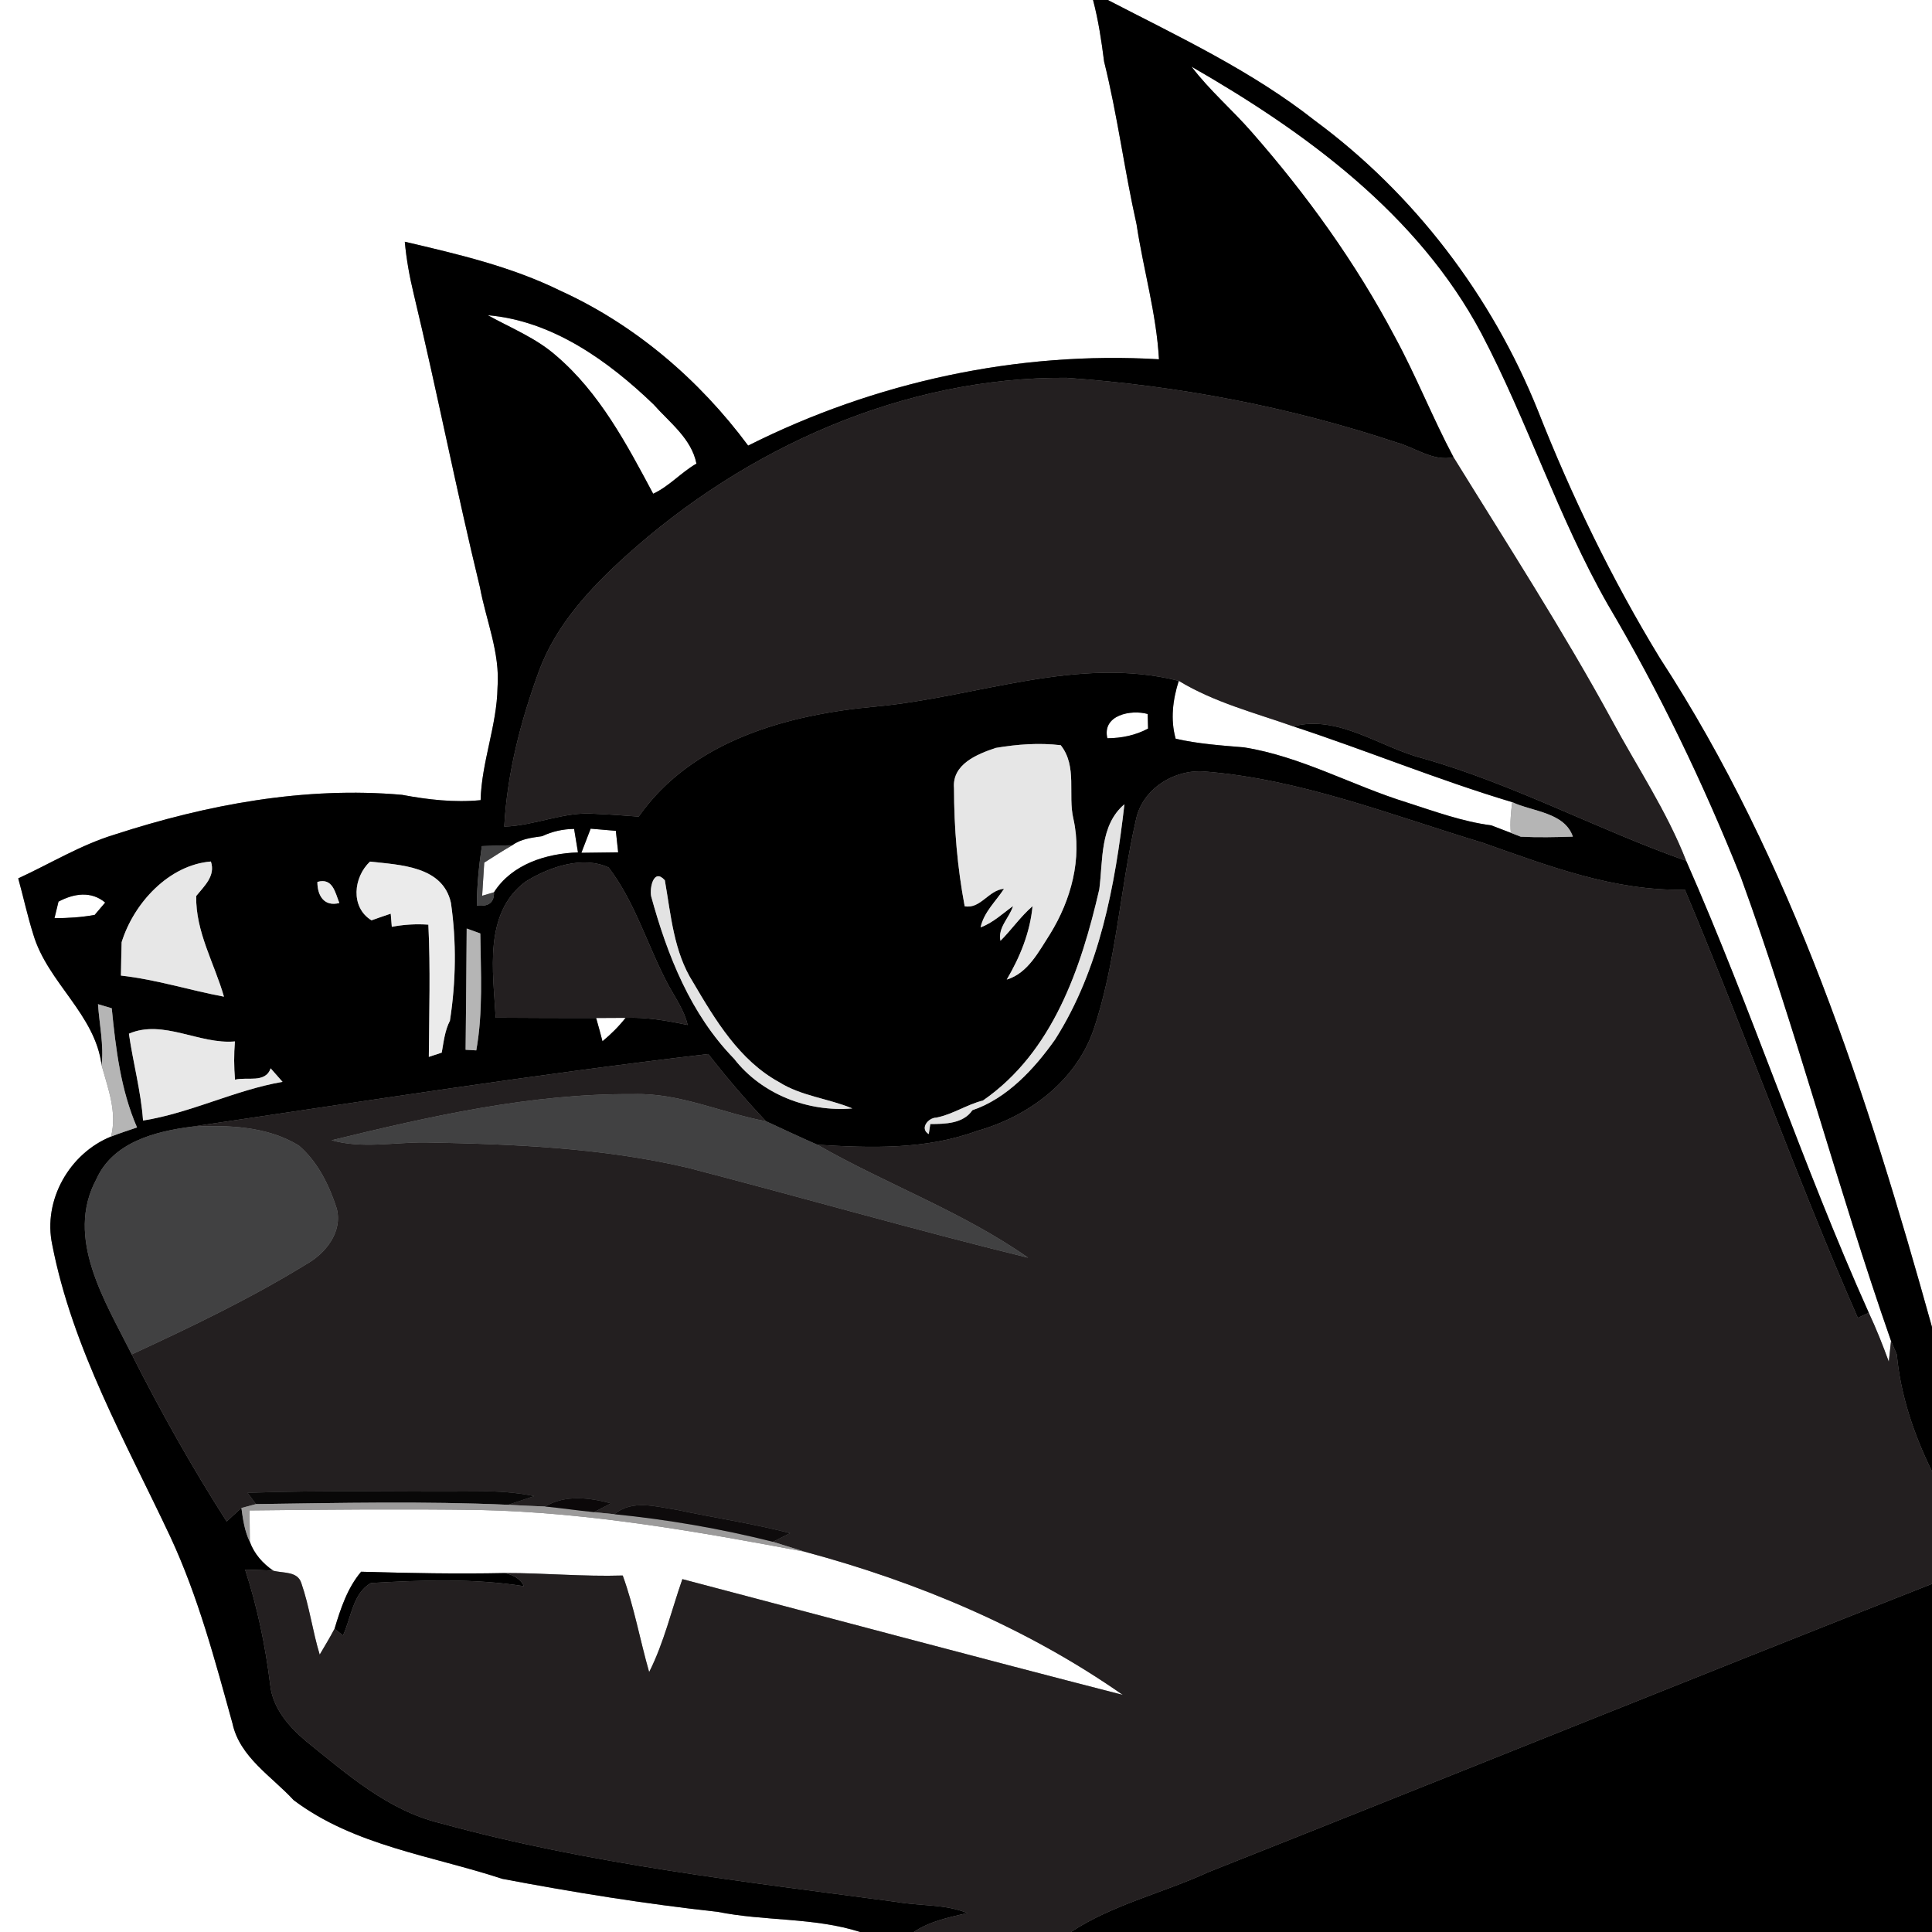<?xml version="1.0" encoding="UTF-8" ?>
<!DOCTYPE svg PUBLIC "-//W3C//DTD SVG 1.1//EN" "http://www.w3.org/Graphics/SVG/1.1/DTD/svg11.dtd">
<svg width="250pt" height="250pt" viewBox="0 0 250 250" version="1.1" xmlns="http://www.w3.org/2000/svg">
<rect x="0" y="0" width="250" height="250" fill="#808080" stroke="none"/>
<g id="#ffffffff">
<path fill="#ffffff" opacity="1.00" d=" M 0.00 0.00 L 141.44 0.00 C 142.13 2.61 142.53 5.29 142.87 7.96 C 144.60 14.91 145.50 22.04 147.07 29.03 C 147.95 34.87 149.64 40.57 149.97 46.49 C 131.67 45.40 113.16 49.44 96.81 57.66 C 90.49 49.14 82.18 42.02 72.49 37.61 C 66.14 34.49 59.23 32.88 52.38 31.28 C 52.59 33.57 53.00 35.83 53.54 38.06 C 56.56 50.66 59.04 63.39 62.10 75.98 C 62.90 80.29 64.72 84.47 64.38 88.94 C 64.30 93.90 62.32 98.58 62.19 103.54 C 58.79 103.87 55.36 103.48 52.02 102.85 C 39.44 101.74 26.78 104.11 14.84 107.99 C 10.44 109.33 6.51 111.75 2.36 113.66 C 3.03 116.08 3.56 118.55 4.32 120.95 C 6.17 127.15 12.32 131.24 13.15 137.85 C 13.98 140.87 15.18 143.90 14.37 147.07 C 8.98 149.25 5.53 155.32 6.76 161.07 C 9.39 174.55 16.28 186.60 22.06 198.90 C 25.64 206.60 27.82 214.84 30.08 223.00 C 31.02 227.38 35.16 229.85 38.00 232.94 C 45.86 238.85 55.89 240.12 64.99 243.12 C 74.23 244.87 83.52 246.37 92.86 247.39 C 98.97 248.62 105.33 248.09 111.31 250.00 L 0.00 250.00 L 0.00 0.00 Z" />
<path fill="#ffffff" opacity="1.00" d=" M 143.35 0.00 L 250.00 0.00 L 250.00 171.72 C 241.64 141.70 231.92 111.47 214.79 85.16 C 208.58 74.98 203.37 64.21 199.00 53.12 C 193.04 38.30 183.02 25.11 170.15 15.61 C 161.98 9.17 152.53 4.75 143.35 0.00 Z" />
<path fill="#ffffff" opacity="1.00" d=" M 161.98 17.10 C 159.46 14.20 156.51 11.70 154.19 8.63 C 168.99 17.13 183.51 27.75 191.69 43.14 C 197.70 54.57 201.64 66.98 208.04 78.21 C 214.71 89.49 220.41 101.35 225.27 113.52 C 232.47 133.28 237.76 153.68 244.70 173.52 C 244.63 174.19 244.48 175.53 244.41 176.20 C 243.63 174.06 242.79 171.94 241.82 169.87 C 233.22 150.68 226.68 130.64 218.19 111.39 C 215.69 104.97 211.82 99.23 208.57 93.18 C 202.23 81.55 195.04 70.43 188.09 59.17 C 185.36 54.04 183.24 48.62 180.46 43.52 C 175.42 33.99 169.08 25.19 161.98 17.10 Z" />
<path fill="#ffffff" opacity="1.00" d=" M 63.12 40.79 C 71.47 41.50 78.69 46.68 84.56 52.32 C 86.64 54.67 89.48 56.75 90.12 59.99 C 88.14 61.13 86.61 62.92 84.52 63.89 C 81.10 57.48 77.59 50.83 71.98 46.04 C 69.38 43.74 66.12 42.45 63.12 40.79 Z" />
<path fill="#ffffff" opacity="1.00" d=" M 152.53 88.10 C 157.11 90.88 162.34 92.23 167.35 93.99 C 176.85 97.11 186.10 100.93 195.68 103.80 C 195.52 105.12 195.38 106.44 195.50 107.77 C 194.65 107.45 193.81 107.12 192.97 106.80 C 189.21 106.31 185.66 105.00 182.08 103.85 C 174.99 101.66 168.38 97.89 160.99 96.71 C 158.02 96.46 155.04 96.26 152.13 95.59 C 151.43 93.09 151.76 90.54 152.53 88.10 Z" />
<path fill="#ffffff" opacity="1.00" d=" M 143.29 95.53 C 142.59 92.54 146.32 91.78 148.51 92.39 C 148.53 92.86 148.55 93.80 148.56 94.28 C 146.93 95.15 145.14 95.52 143.29 95.53 Z" />
<path fill="#ffffff" opacity="1.00" d=" M 76.43 107.23 C 77.52 107.32 78.61 107.41 79.69 107.51 C 79.77 108.21 79.92 109.60 79.99 110.29 C 78.40 110.30 76.82 110.32 75.23 110.35 C 75.53 109.57 76.13 108.01 76.43 107.23 Z" />
<path fill="#ffffff" opacity="1.00" d=" M 70.16 108.20 C 71.45 107.59 72.82 107.28 74.29 107.26 C 74.42 108.02 74.67 109.54 74.79 110.30 C 70.68 110.44 66.24 111.82 63.92 115.46 L 62.39 115.91 C 62.45 114.84 62.59 112.69 62.66 111.62 C 63.86 110.86 65.05 110.09 66.28 109.38 C 67.41 108.54 68.81 108.40 70.16 108.20 Z" />
<path fill="#ffffff" opacity="1.00" d=" M 7.57 116.67 C 9.53 115.63 11.77 115.25 13.61 116.79 C 13.16 117.32 12.70 117.85 12.25 118.39 C 10.54 118.70 8.79 118.81 7.05 118.81 C 7.18 118.27 7.44 117.20 7.57 116.67 Z" />
<path fill="#ffffff" opacity="1.00" d=" M 77.14 131.73 C 78.41 131.73 79.68 131.71 80.95 131.71 C 80.07 132.83 79.06 133.83 77.96 134.74 C 77.70 133.73 77.43 132.73 77.14 131.73 Z" />
<path fill="#ffffff" opacity="1.00" d=" M 32.29 195.45 C 42.19 195.34 52.09 195.25 61.99 195.39 C 76.20 195.70 90.23 198.18 104.16 200.80 C 118.73 204.71 132.90 210.66 145.29 219.32 C 126.28 214.43 107.30 209.34 88.30 204.34 C 86.89 208.36 85.93 212.54 84.00 216.37 C 82.81 212.21 82.06 207.94 80.58 203.87 C 75.51 204.03 70.44 203.54 65.38 203.55 C 59.16 203.68 52.94 203.56 46.73 203.38 C 44.94 205.50 44.08 208.15 43.29 210.76 C 42.69 211.90 42.02 213.00 41.37 214.11 C 40.44 211.06 40.04 207.88 39.00 204.88 C 38.52 203.28 36.64 203.60 35.37 203.25 C 34.01 202.33 32.90 201.07 32.33 199.52 C 32.32 198.50 32.30 196.47 32.29 195.45 Z" />
</g>
<g id="#000000ff">
<path fill="#000000" opacity="1.00" d=" M 141.44 0.00 L 143.35 0.00 C 152.53 4.75 161.98 9.17 170.15 15.61 C 183.02 25.11 193.04 38.30 199.00 53.12 C 203.37 64.21 208.58 74.98 214.79 85.16 C 231.92 111.47 241.64 141.70 250.00 171.72 L 250.00 190.40 C 247.67 185.65 245.93 180.56 245.45 175.28 C 245.26 174.84 244.89 173.96 244.70 173.52 C 237.76 153.68 232.47 133.28 225.27 113.52 C 220.41 101.35 214.71 89.49 208.04 78.21 C 201.64 66.98 197.70 54.57 191.69 43.14 C 183.51 27.75 168.99 17.13 154.19 8.63 C 156.51 11.70 159.46 14.20 161.98 17.10 C 169.08 25.19 175.42 33.99 180.46 43.52 C 183.24 48.62 185.36 54.04 188.09 59.17 C 185.44 59.76 183.11 57.90 180.67 57.24 C 166.88 52.65 152.48 49.91 137.99 48.89 C 116.91 48.76 96.46 57.96 80.96 71.96 C 76.36 76.12 71.97 80.85 69.77 86.76 C 67.39 93.25 65.63 100.03 65.25 106.96 C 69.25 106.85 73.00 104.96 77.04 105.31 C 78.90 105.38 80.77 105.53 82.64 105.67 C 89.59 95.78 101.97 92.45 113.40 91.42 C 126.40 90.22 139.45 84.80 152.53 88.10 C 151.76 90.54 151.43 93.09 152.13 95.59 C 155.04 96.26 158.02 96.46 160.99 96.71 C 168.38 97.89 174.99 101.66 182.08 103.85 C 185.66 105.00 189.21 106.31 192.97 106.80 C 193.81 107.12 194.65 107.45 195.50 107.77 L 196.79 108.27 C 199.03 108.38 201.28 108.33 203.53 108.26 C 202.45 105.11 198.32 105.03 195.68 103.80 C 186.10 100.93 176.85 97.11 167.35 93.99 C 173.21 92.45 178.59 96.71 184.11 98.13 C 195.88 101.47 206.70 107.34 218.19 111.39 C 226.68 130.64 233.22 150.68 241.82 169.87 C 241.47 170.04 240.75 170.37 240.40 170.53 C 232.40 152.28 225.75 133.48 218.02 115.12 C 208.91 115.34 200.31 112.03 191.86 109.05 C 180.04 105.48 168.37 100.84 155.96 99.84 C 152.00 99.48 147.80 102.06 146.99 106.09 C 144.91 115.13 144.46 124.56 141.46 133.39 C 139.10 140.02 133.00 144.51 126.40 146.35 C 119.80 148.78 112.67 148.56 105.77 148.13 C 103.54 147.15 101.33 146.12 99.12 145.09 C 96.49 142.32 94.00 139.41 91.65 136.39 C 69.29 139.01 47.02 142.52 24.75 145.80 C 20.04 146.41 14.61 147.82 12.48 152.57 C 8.35 160.20 13.64 168.44 17.05 175.26 C 20.79 182.66 24.86 189.90 29.33 196.88 C 29.96 196.29 30.59 195.70 31.24 195.13 C 31.44 196.63 31.66 198.14 32.33 199.52 C 32.90 201.07 34.01 202.33 35.37 203.25 C 34.15 203.17 32.94 203.14 31.72 203.11 C 33.30 207.95 34.34 212.94 34.96 217.99 C 35.26 221.02 37.38 223.43 39.62 225.32 C 44.92 229.58 50.23 234.30 57.03 235.93 C 76.33 241.24 96.29 243.47 116.07 246.12 C 119.09 246.65 122.29 246.37 125.17 247.55 C 122.78 248.11 120.32 248.60 118.25 250.00 L 111.31 250.00 C 105.33 248.09 98.97 248.62 92.86 247.39 C 83.52 246.37 74.23 244.87 64.99 243.12 C 55.89 240.12 45.86 238.85 38.00 232.94 C 35.16 229.85 31.02 227.38 30.08 223.00 C 27.82 214.84 25.64 206.60 22.06 198.90 C 16.28 186.60 9.39 174.55 6.76 161.07 C 5.53 155.32 8.98 149.25 14.37 147.07 C 15.48 146.64 16.61 146.27 17.73 145.89 C 15.61 141.01 14.98 135.71 14.46 130.47 C 14.02 130.34 13.13 130.07 12.68 129.94 C 12.86 132.58 13.45 135.20 13.15 137.85 C 12.32 131.24 6.17 127.15 4.32 120.95 C 3.56 118.55 3.03 116.08 2.36 113.66 C 6.51 111.75 10.44 109.33 14.84 107.99 C 26.78 104.11 39.44 101.74 52.02 102.85 C 55.36 103.48 58.79 103.87 62.19 103.54 C 62.32 98.58 64.30 93.90 64.38 88.94 C 64.72 84.47 62.90 80.29 62.10 75.98 C 59.04 63.39 56.56 50.66 53.54 38.06 C 53.00 35.83 52.59 33.57 52.38 31.28 C 59.23 32.88 66.14 34.49 72.49 37.61 C 82.18 42.02 90.49 49.14 96.81 57.66 C 113.16 49.44 131.67 45.40 149.97 46.49 C 149.64 40.57 147.95 34.87 147.07 29.03 C 145.50 22.04 144.60 14.91 142.87 7.96 C 142.53 5.29 142.13 2.61 141.44 0.00 M 63.12 40.79 C 66.12 42.45 69.38 43.74 71.98 46.04 C 77.59 50.83 81.10 57.48 84.52 63.89 C 86.61 62.92 88.14 61.13 90.12 59.99 C 89.48 56.75 86.64 54.67 84.56 52.32 C 78.69 46.68 71.47 41.50 63.12 40.79 M 143.29 95.53 C 145.14 95.52 146.93 95.15 148.56 94.28 C 148.55 93.80 148.53 92.86 148.51 92.39 C 146.32 91.78 142.59 92.54 143.29 95.53 M 123.45 102.00 C 123.45 107.13 123.88 112.23 124.83 117.27 C 126.88 117.65 127.93 115.16 129.92 115.01 C 128.86 116.64 127.31 118.03 126.89 120.00 C 128.49 119.41 129.73 118.22 131.09 117.24 C 130.61 118.78 129.09 120.01 129.46 121.74 C 130.90 120.30 132.06 118.60 133.61 117.26 C 133.29 120.67 131.99 123.84 130.27 126.76 C 133.03 125.92 134.42 123.11 135.88 120.86 C 138.60 116.45 140.05 111.13 138.90 105.97 C 138.15 102.80 139.44 99.19 137.26 96.43 C 134.45 96.10 131.62 96.31 128.85 96.78 C 126.44 97.58 123.17 98.90 123.45 102.00 M 142.25 115.07 C 139.90 125.28 136.23 136.16 127.19 142.41 C 125.09 142.93 123.30 144.20 121.16 144.62 C 120.11 144.63 118.97 146.04 120.18 146.75 L 120.38 145.45 C 122.28 145.44 124.63 145.42 125.83 143.66 C 130.30 142.15 133.84 138.32 136.53 134.51 C 142.31 125.42 144.29 114.59 145.50 104.07 C 142.30 106.78 142.74 111.30 142.25 115.07 M 76.43 107.23 C 76.13 108.01 75.53 109.57 75.23 110.35 C 76.82 110.32 78.40 110.30 79.99 110.29 C 79.92 109.60 79.77 108.21 79.69 107.51 C 78.61 107.41 77.52 107.32 76.43 107.23 M 70.16 108.20 C 68.81 108.40 67.41 108.54 66.28 109.38 C 64.97 109.40 63.66 109.44 62.35 109.49 C 61.97 112.03 61.72 114.59 61.70 117.17 C 63.22 117.35 63.96 116.79 63.92 115.46 C 66.24 111.82 70.68 110.44 74.79 110.30 C 74.67 109.54 74.42 108.02 74.29 107.26 C 72.82 107.28 71.45 107.59 70.16 108.20 M 15.74 121.92 C 15.70 123.36 15.67 124.80 15.65 126.24 C 20.18 126.74 24.52 128.13 28.98 128.97 C 27.74 124.64 25.29 120.56 25.39 115.94 C 26.41 114.67 27.92 113.35 27.29 111.48 C 21.86 111.92 17.32 116.84 15.74 121.92 M 48.07 119.09 C 48.90 118.79 49.73 118.51 50.56 118.23 C 50.59 118.65 50.66 119.50 50.70 119.93 C 52.26 119.63 53.84 119.54 55.43 119.65 C 55.71 125.35 55.53 131.06 55.49 136.76 C 55.91 136.62 56.75 136.35 57.16 136.21 C 57.41 134.81 57.56 133.36 58.22 132.08 C 59.00 127.06 59.08 121.86 58.35 116.83 C 57.30 112.06 51.78 111.93 47.88 111.49 C 45.73 113.50 45.32 117.40 48.07 119.09 M 67.98 114.10 C 62.52 118.22 63.83 125.75 64.14 131.69 C 68.48 131.72 72.81 131.73 77.14 131.73 C 77.43 132.73 77.70 133.73 77.96 134.74 C 79.06 133.83 80.07 132.83 80.95 131.71 C 83.66 131.60 86.34 132.08 88.98 132.63 C 88.55 130.76 87.43 129.19 86.52 127.54 C 83.82 122.51 82.24 116.81 78.75 112.25 C 75.35 110.69 71.02 112.20 67.98 114.10 M 84.26 115.98 C 86.35 123.61 89.37 131.24 94.99 137.00 C 98.55 141.59 104.56 143.93 110.29 143.43 C 107.19 142.14 103.69 141.84 100.82 140.03 C 95.68 137.22 92.56 132.00 89.68 127.10 C 87.17 123.16 86.82 118.39 86.03 113.91 C 84.60 112.29 84.04 114.85 84.26 115.98 M 41.07 114.12 C 41.06 115.87 41.93 117.36 43.91 116.85 C 43.36 115.46 43.05 113.55 41.07 114.12 M 7.57 116.67 C 7.44 117.20 7.18 118.27 7.05 118.81 C 8.79 118.81 10.54 118.70 12.25 118.39 C 12.70 117.85 13.16 117.32 13.61 116.79 C 11.77 115.25 9.53 115.63 7.57 116.67 M 60.39 120.15 C 60.35 125.38 60.31 130.61 60.25 135.84 C 60.60 135.86 61.29 135.90 61.63 135.92 C 62.52 130.93 62.21 125.83 62.15 120.79 C 61.71 120.63 60.83 120.31 60.39 120.15 M 16.68 133.76 C 17.22 137.52 18.24 141.20 18.51 145.00 C 24.70 144.01 30.38 141.06 36.56 139.99 C 36.04 139.41 35.53 138.83 35.02 138.24 C 34.35 140.21 31.95 139.31 30.41 139.71 C 30.27 138.06 30.26 136.41 30.40 134.76 C 25.81 135.18 21.10 131.85 16.68 133.76 Z" />
<path fill="#000000" opacity="1.00" d=" M 43.29 210.76 C 44.08 208.15 44.94 205.50 46.73 203.38 C 52.94 203.56 59.16 203.68 65.38 203.55 C 66.37 203.82 67.36 204.25 67.79 205.25 C 61.25 204.22 54.58 204.47 48.01 204.84 C 45.65 206.14 45.45 209.36 44.38 211.63 C 44.11 211.41 43.56 210.98 43.29 210.76 Z" />
<path fill="#000000" opacity="1.00" d=" M 156.36 242.25 C 187.60 229.87 218.74 217.26 250.00 204.95 L 250.00 250.00 L 138.58 250.00 C 144.02 246.42 150.49 244.96 156.36 242.25 Z" />
</g>
<g id="#231f20ff">
<path fill="#231f20" opacity="1.00" d=" M 80.96 71.96 C 96.46 57.96 116.91 48.76 137.99 48.89 C 152.48 49.91 166.88 52.65 180.67 57.24 C 183.11 57.90 185.44 59.76 188.09 59.17 C 195.04 70.43 202.23 81.55 208.57 93.18 C 211.82 99.23 215.69 104.97 218.19 111.39 C 206.70 107.34 195.88 101.47 184.11 98.13 C 178.59 96.71 173.21 92.45 167.35 93.99 C 162.34 92.23 157.11 90.88 152.53 88.10 C 139.45 84.80 126.40 90.22 113.40 91.42 C 101.97 92.45 89.59 95.78 82.64 105.67 C 80.77 105.53 78.90 105.38 77.04 105.31 C 73.00 104.96 69.25 106.85 65.25 106.96 C 65.63 100.03 67.39 93.25 69.77 86.76 C 71.97 80.85 76.36 76.12 80.96 71.96 Z" />
<path fill="#231f20" opacity="1.00" d=" M 146.99 106.09 C 147.80 102.06 152.00 99.48 155.96 99.84 C 168.37 100.84 180.04 105.48 191.86 109.05 C 200.31 112.03 208.91 115.34 218.02 115.12 C 225.75 133.48 232.40 152.28 240.40 170.53 C 240.75 170.37 241.47 170.04 241.82 169.87 C 242.79 171.94 243.63 174.06 244.41 176.20 C 244.48 175.53 244.63 174.19 244.70 173.52 C 244.89 173.96 245.26 174.84 245.45 175.28 C 245.93 180.56 247.67 185.65 250.00 190.40 L 250.00 204.95 C 218.74 217.26 187.60 229.87 156.36 242.25 C 150.49 244.96 144.02 246.42 138.58 250.00 L 118.25 250.00 C 120.32 248.60 122.78 248.11 125.17 247.55 C 122.29 246.37 119.09 246.65 116.07 246.12 C 96.29 243.47 76.33 241.24 57.03 235.93 C 50.23 234.30 44.92 229.58 39.62 225.32 C 37.38 223.43 35.26 221.02 34.96 217.99 C 34.34 212.94 33.30 207.95 31.72 203.11 C 32.94 203.14 34.15 203.17 35.37 203.25 C 36.64 203.60 38.52 203.28 39.00 204.88 C 40.04 207.88 40.44 211.06 41.37 214.11 C 42.02 213.00 42.69 211.90 43.29 210.76 C 43.56 210.98 44.11 211.41 44.38 211.63 C 45.45 209.36 45.65 206.14 48.01 204.84 C 54.58 204.47 61.25 204.22 67.79 205.25 C 67.36 204.25 66.37 203.82 65.38 203.55 C 70.44 203.54 75.51 204.03 80.58 203.87 C 82.06 207.94 82.81 212.21 84.00 216.37 C 85.93 212.54 86.89 208.36 88.30 204.34 C 107.30 209.34 126.28 214.43 145.29 219.32 C 132.90 210.66 118.73 204.71 104.16 200.80 C 102.78 200.37 101.40 199.93 100.02 199.51 C 100.57 199.23 101.68 198.67 102.24 198.39 C 97.40 197.14 92.45 196.41 87.57 195.37 C 84.90 194.97 81.82 194.00 79.50 195.94 C 78.62 195.85 77.74 195.76 76.86 195.67 C 77.41 195.38 78.51 194.81 79.06 194.53 C 76.24 193.79 73.17 193.39 70.53 194.94 C 68.94 194.89 67.35 194.80 65.76 194.72 C 66.60 194.44 68.29 193.87 69.14 193.59 C 66.79 193.13 64.41 192.93 62.02 192.99 C 52.03 193.08 42.03 192.80 32.04 193.17 C 32.32 193.53 32.86 194.26 33.13 194.63 C 32.66 194.76 31.71 195.01 31.24 195.13 C 30.59 195.70 29.96 196.29 29.33 196.88 C 24.86 189.90 20.79 182.66 17.05 175.26 C 24.72 171.71 32.38 168.05 39.59 163.62 C 42.12 162.22 44.37 159.42 43.57 156.37 C 42.60 153.36 41.11 150.32 38.67 148.23 C 34.53 145.70 29.45 145.56 24.75 145.80 C 47.02 142.52 69.29 139.01 91.65 136.39 C 94.00 139.41 96.49 142.32 99.12 145.09 C 93.37 144.01 87.90 141.38 81.94 141.58 C 68.73 141.48 55.68 144.44 42.91 147.55 C 46.86 148.66 50.95 147.81 54.97 147.83 C 66.35 148.04 77.80 148.50 88.93 151.09 C 103.65 154.91 118.28 159.13 133.04 162.75 C 124.59 156.81 114.72 153.25 105.77 148.13 C 112.67 148.56 119.80 148.78 126.40 146.35 C 133.00 144.51 139.10 140.02 141.46 133.39 C 144.46 124.56 144.91 115.13 146.99 106.09 Z" />
<path fill="#231f20" opacity="1.00" d=" M 67.98 114.10 C 71.02 112.20 75.35 110.69 78.75 112.25 C 82.24 116.81 83.82 122.51 86.52 127.54 C 87.43 129.19 88.55 130.76 88.98 132.63 C 86.34 132.08 83.66 131.60 80.95 131.71 C 79.68 131.71 78.41 131.73 77.14 131.73 C 72.81 131.73 68.48 131.72 64.14 131.69 C 63.83 125.75 62.52 118.22 67.98 114.10 Z" />
</g>
<g id="#e6e6e6ff">
<path fill="#e6e6e6" opacity="1.00" d=" M 123.45 102.00 C 123.17 98.90 126.44 97.58 128.85 96.78 C 131.62 96.31 134.45 96.10 137.26 96.43 C 139.44 99.19 138.15 102.80 138.90 105.97 C 140.05 111.13 138.60 116.45 135.88 120.86 C 134.42 123.11 133.03 125.92 130.27 126.76 C 131.99 123.84 133.29 120.67 133.61 117.26 C 132.06 118.60 130.90 120.30 129.46 121.74 C 129.09 120.01 130.61 118.78 131.09 117.24 C 129.73 118.22 128.49 119.41 126.89 120.00 C 127.31 118.03 128.86 116.64 129.92 115.01 C 127.93 115.16 126.88 117.65 124.83 117.27 C 123.88 112.23 123.45 107.13 123.45 102.00 Z" />
</g>
<g id="#e3e3e3ff">
<path fill="#e3e3e3" opacity="1.00" d=" M 142.25 115.07 C 142.74 111.30 142.30 106.78 145.50 104.07 C 144.29 114.59 142.31 125.42 136.53 134.51 C 133.84 138.32 130.30 142.15 125.83 143.66 C 124.63 145.42 122.28 145.44 120.38 145.45 L 120.18 146.75 C 118.97 146.04 120.11 144.63 121.16 144.62 C 123.30 144.20 125.09 142.93 127.19 142.41 C 136.23 136.16 139.90 125.28 142.25 115.07 Z" />
<path fill="#e3e3e3" opacity="1.00" d=" M 84.26 115.98 C 84.04 114.85 84.60 112.29 86.03 113.91 C 86.82 118.39 87.17 123.16 89.68 127.10 C 92.56 132.00 95.68 137.22 100.82 140.03 C 103.69 141.84 107.19 142.14 110.29 143.43 C 104.56 143.93 98.55 141.59 94.99 137.00 C 89.37 131.24 86.35 123.61 84.26 115.98 Z" />
</g>
<g id="#b5b5b5ff">
<path fill="#b5b5b5" opacity="1.00" d=" M 195.68 103.80 C 198.32 105.03 202.45 105.11 203.53 108.26 C 201.28 108.33 199.03 108.38 196.79 108.27 L 195.50 107.77 C 195.38 106.44 195.52 105.12 195.68 103.80 Z" />
<path fill="#b5b5b5" opacity="1.00" d=" M 60.39 120.15 C 60.83 120.31 61.71 120.63 62.15 120.79 C 62.21 125.83 62.52 130.93 61.63 135.92 C 61.29 135.90 60.60 135.86 60.25 135.84 C 60.31 130.61 60.35 125.38 60.39 120.15 Z" />
<path fill="#b5b5b5" opacity="1.00" d=" M 12.68 129.94 C 13.13 130.07 14.02 130.34 14.46 130.47 C 14.98 135.71 15.61 141.01 17.73 145.89 C 16.61 146.27 15.48 146.64 14.37 147.07 C 15.18 143.90 13.98 140.87 13.15 137.85 C 13.45 135.20 12.86 132.58 12.68 129.94 Z" />
</g>
<g id="#414142ff">
<path fill="#414142" opacity="1.00" d=" M 62.35 109.49 C 63.66 109.44 64.97 109.40 66.28 109.38 C 65.05 110.09 63.86 110.86 62.66 111.62 C 62.59 112.69 62.45 114.84 62.39 115.91 L 63.92 115.46 C 63.96 116.79 63.22 117.35 61.70 117.17 C 61.72 114.59 61.97 112.03 62.35 109.49 Z" />
<path fill="#414142" opacity="1.00" d=" M 42.91 147.55 C 55.68 144.44 68.73 141.48 81.94 141.58 C 87.90 141.38 93.37 144.01 99.12 145.09 C 101.33 146.12 103.54 147.15 105.77 148.13 C 114.72 153.25 124.59 156.81 133.04 162.75 C 118.28 159.13 103.65 154.91 88.93 151.09 C 77.80 148.50 66.35 148.04 54.97 147.83 C 50.95 147.81 46.86 148.66 42.91 147.55 Z" />
<path fill="#414142" opacity="1.00" d=" M 12.48 152.57 C 14.61 147.82 20.04 146.41 24.75 145.80 C 29.45 145.56 34.53 145.70 38.67 148.23 C 41.11 150.32 42.60 153.36 43.57 156.37 C 44.37 159.42 42.12 162.22 39.59 163.62 C 32.38 168.05 24.72 171.71 17.05 175.26 C 13.64 168.44 8.35 160.20 12.48 152.57 Z" />
</g>
<g id="#e7e7e7ff">
<path fill="#e7e7e7" opacity="1.00" d=" M 15.74 121.92 C 17.32 116.84 21.86 111.92 27.29 111.48 C 27.92 113.35 26.41 114.67 25.39 115.94 C 25.29 120.56 27.74 124.64 28.98 128.97 C 24.52 128.13 20.18 126.74 15.65 126.24 C 15.67 124.80 15.70 123.36 15.74 121.92 Z" />
</g>
<g id="#ebebebff">
<path fill="#ebebeb" opacity="1.00" d=" M 48.07 119.09 C 45.32 117.40 45.73 113.50 47.88 111.49 C 51.78 111.93 57.30 112.06 58.35 116.83 C 59.08 121.86 59.00 127.06 58.22 132.08 C 57.56 133.36 57.41 134.81 57.16 136.21 C 56.75 136.35 55.91 136.62 55.49 136.76 C 55.53 131.06 55.71 125.35 55.43 119.65 C 53.84 119.54 52.26 119.63 50.70 119.93 C 50.66 119.50 50.59 118.65 50.56 118.23 C 49.73 118.51 48.90 118.79 48.07 119.09 Z" />
<path fill="#ebebeb" opacity="1.00" d=" M 41.07 114.12 C 43.05 113.55 43.36 115.46 43.91 116.85 C 41.93 117.36 41.06 115.87 41.07 114.12 Z" />
</g>
<g id="#e8e8e8ff">
<path fill="#e8e8e8" opacity="1.00" d=" M 16.68 133.76 C 21.10 131.85 25.81 135.18 30.40 134.76 C 30.26 136.41 30.27 138.06 30.41 139.71 C 31.95 139.31 34.35 140.21 35.02 138.24 C 35.53 138.83 36.04 139.41 36.56 139.99 C 30.38 141.06 24.70 144.01 18.51 145.00 C 18.24 141.20 17.22 137.52 16.68 133.76 Z" />
</g>
<g id="#090808ff">
<path fill="#090808" opacity="1.00" d=" M 32.04 193.17 C 42.03 192.80 52.03 193.08 62.02 192.99 C 64.41 192.93 66.79 193.13 69.14 193.59 C 68.29 193.87 66.60 194.44 65.76 194.72 C 54.89 194.24 44.01 194.48 33.13 194.63 C 32.86 194.26 32.32 193.53 32.04 193.17 Z" />
</g>
<g id="#9b9a9aff">
<path fill="#9b9a9a" opacity="1.00" d=" M 33.13 194.63 C 44.01 194.48 54.89 194.24 65.76 194.72 C 67.35 194.80 68.94 194.89 70.53 194.94 C 72.64 195.15 74.74 195.46 76.86 195.67 C 77.74 195.76 78.62 195.85 79.50 195.94 C 86.41 196.63 93.28 197.81 100.02 199.51 C 101.40 199.93 102.78 200.37 104.16 200.80 C 90.23 198.18 76.20 195.70 61.99 195.39 C 52.09 195.25 42.19 195.34 32.29 195.45 C 32.30 196.47 32.32 198.50 32.33 199.52 C 31.66 198.14 31.44 196.63 31.24 195.13 C 31.71 195.01 32.66 194.76 33.13 194.63 Z" />
</g>
<g id="#0b0809ff">
<path fill="#0b0809" opacity="1.00" d=" M 70.53 194.94 C 73.17 193.39 76.24 193.79 79.06 194.53 C 78.51 194.81 77.41 195.38 76.86 195.67 C 74.74 195.46 72.64 195.15 70.53 194.94 Z" />
</g>
<g id="#0e0b0cff">
<path fill="#0e0b0c" opacity="1.00" d=" M 79.50 195.94 C 81.82 194.00 84.90 194.97 87.57 195.37 C 92.45 196.41 97.40 197.14 102.24 198.39 C 101.68 198.67 100.57 199.23 100.02 199.51 C 93.28 197.81 86.41 196.63 79.50 195.94 Z" />
</g>
</svg>
